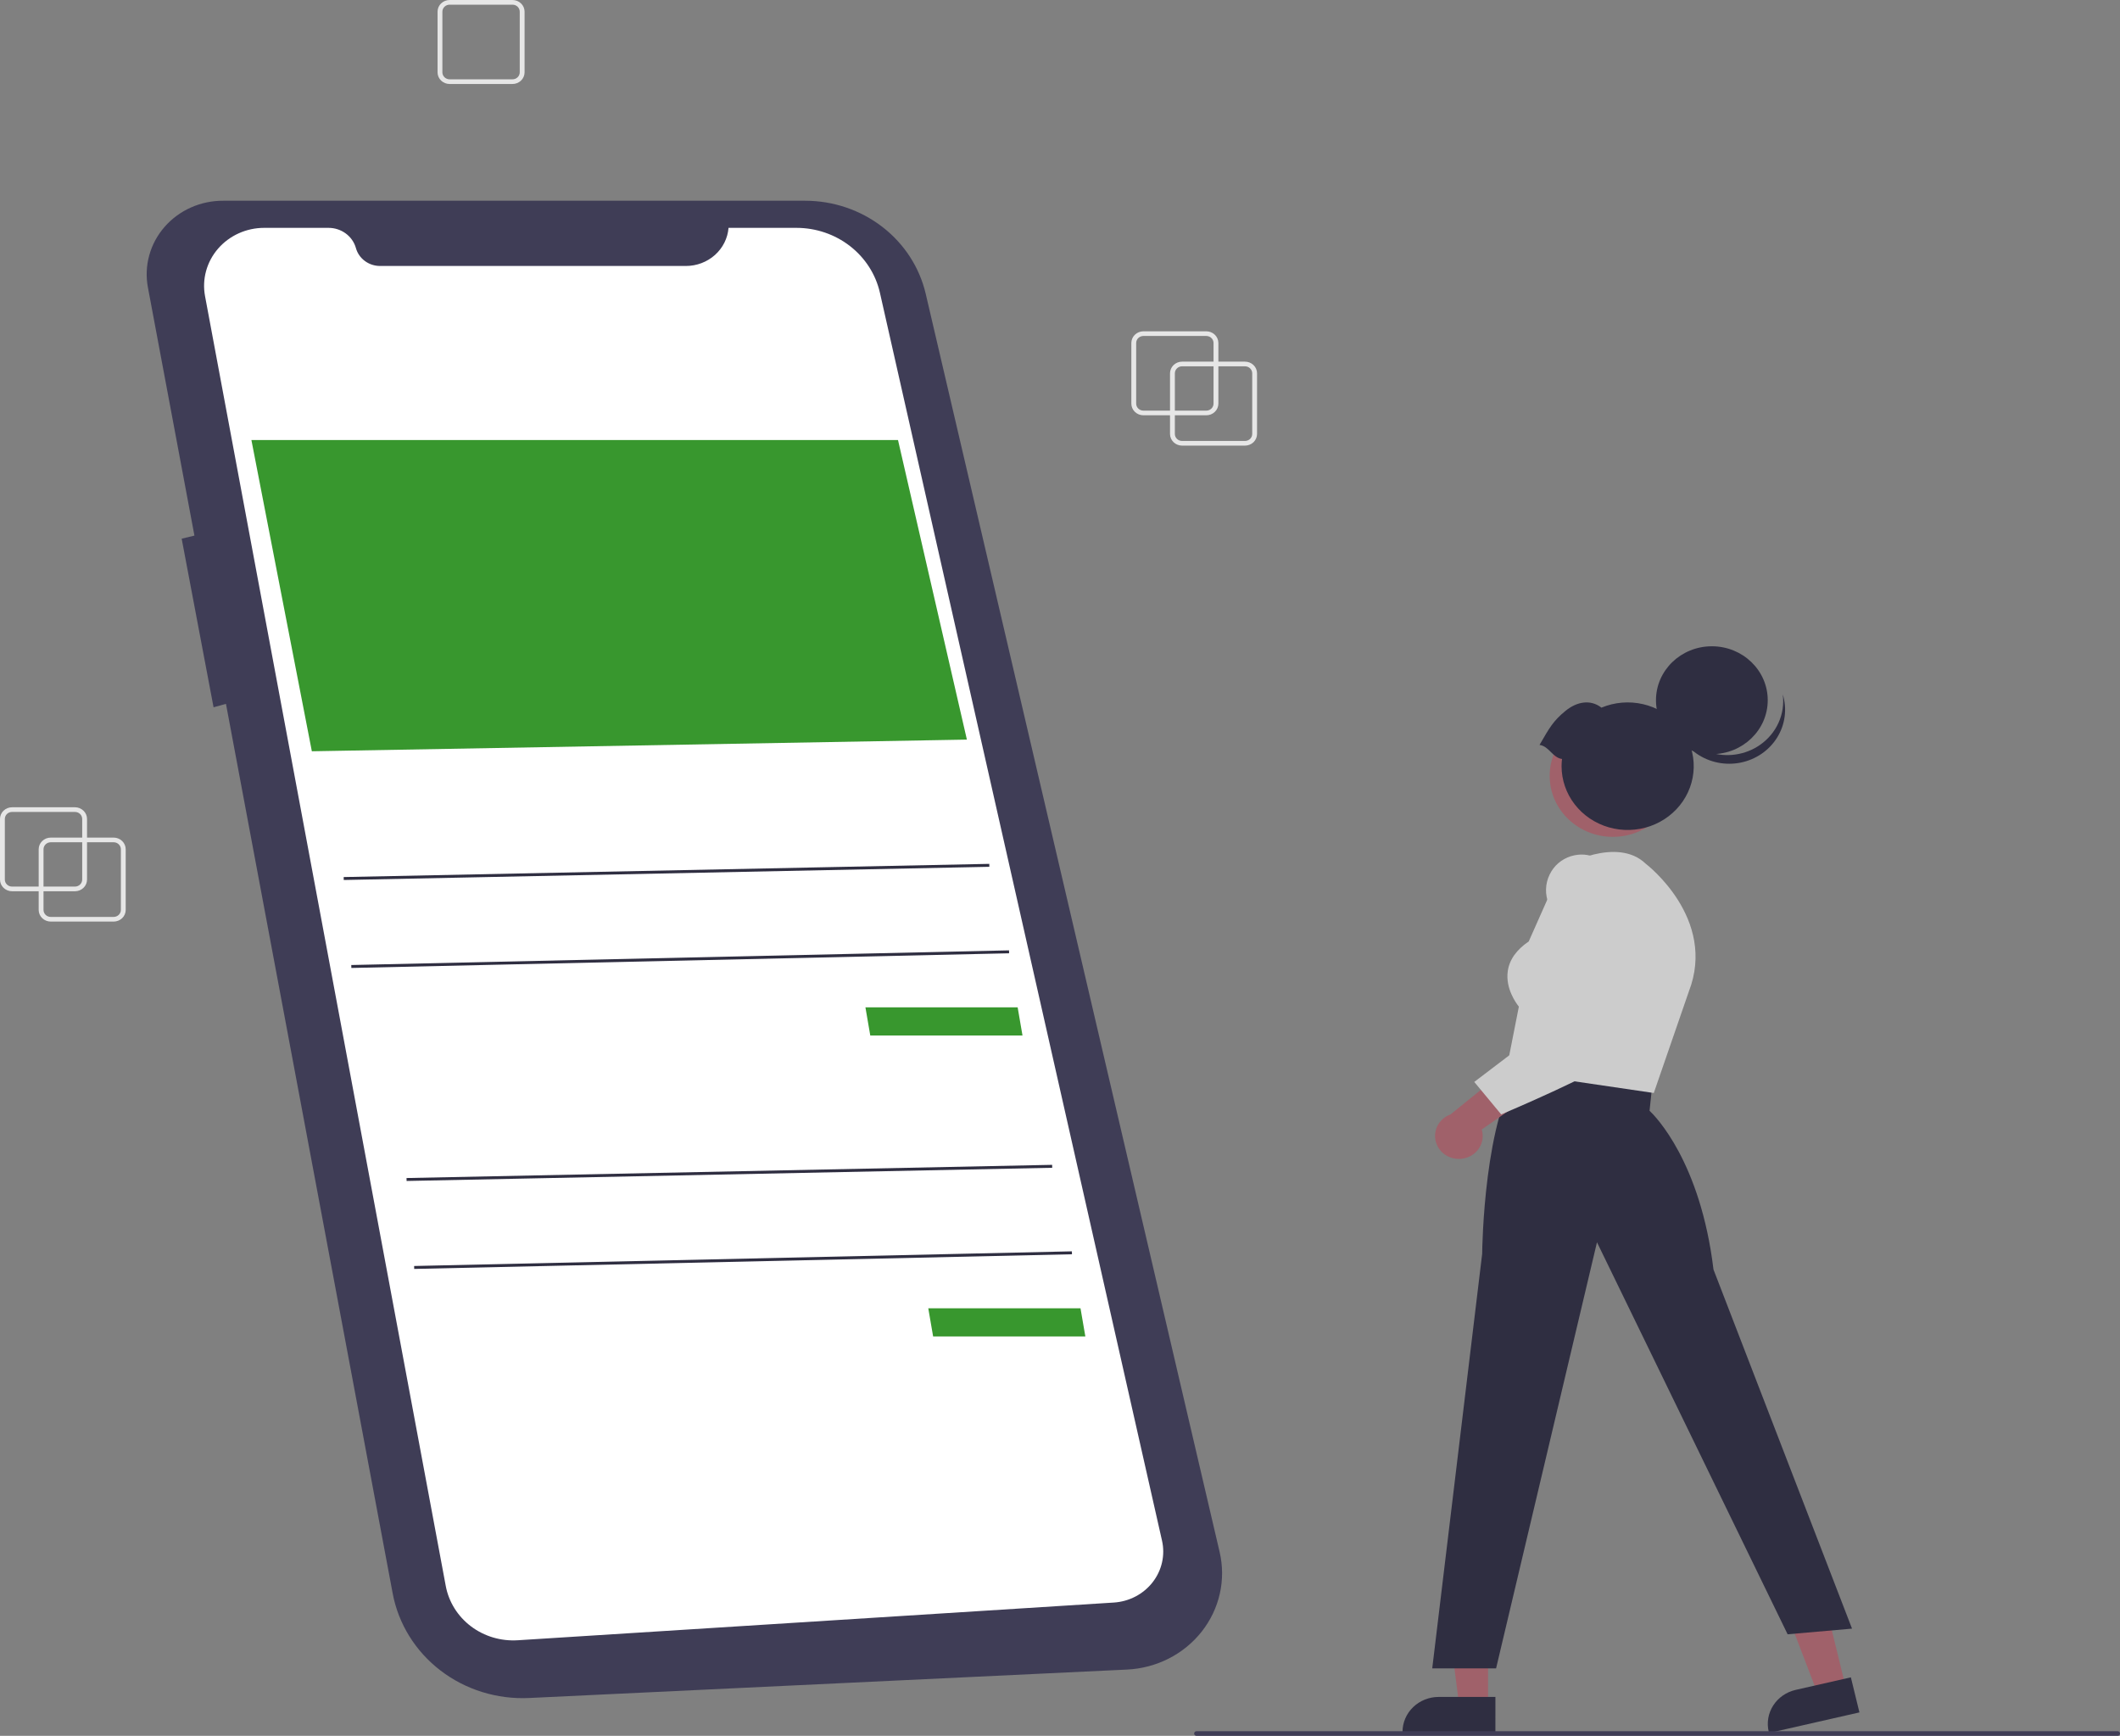 <svg width="331" height="271" viewBox="0 0 331 271" fill="none" xmlns="http://www.w3.org/2000/svg">
<rect x="0" y="0" width="331" height="271" fill="#808080" stroke="none"/>
<g clip-path="url(#clip0)">
<path d="M194.379 69.571H184.566C184.065 69.57 183.586 69.378 183.232 69.037C182.878 68.695 182.679 68.233 182.678 67.75V58.279C182.679 57.796 182.878 57.334 183.232 56.992C183.586 56.651 184.065 56.459 184.566 56.458H194.379C194.879 56.459 195.359 56.651 195.713 56.992C196.067 57.334 196.266 57.796 196.266 58.279V67.75C196.266 68.233 196.067 68.695 195.713 69.037C195.359 69.378 194.879 69.57 194.379 69.571V69.571ZM184.566 57.187C184.265 57.187 183.978 57.302 183.765 57.507C183.553 57.712 183.434 57.989 183.433 58.279V67.75C183.434 68.039 183.553 68.317 183.765 68.522C183.978 68.727 184.265 68.842 184.566 68.842H194.379C194.679 68.842 194.967 68.727 195.179 68.522C195.392 68.317 195.511 68.039 195.511 67.75V58.279C195.511 57.989 195.392 57.712 195.179 57.507C194.967 57.302 194.679 57.187 194.379 57.187H184.566Z" fill="#E6E6E6"/>
<path d="M80.016 13.113H70.203C69.703 13.112 69.223 12.92 68.869 12.579C68.515 12.237 68.316 11.774 68.316 11.292V1.821C68.316 1.338 68.515 0.875 68.869 0.534C69.223 0.193 69.703 0.001 70.203 0H80.016C80.516 0.001 80.996 0.193 81.35 0.534C81.704 0.875 81.903 1.338 81.903 1.821V11.292C81.903 11.774 81.704 12.237 81.35 12.579C80.996 12.92 80.516 13.112 80.016 13.113V13.113ZM70.203 0.728C69.903 0.729 69.615 0.844 69.403 1.049C69.19 1.254 69.071 1.532 69.07 1.821V11.292C69.071 11.581 69.19 11.859 69.403 12.064C69.615 12.269 69.903 12.384 70.203 12.384H80.016C80.316 12.384 80.604 12.269 80.817 12.064C81.029 11.859 81.148 11.581 81.148 11.292V1.821C81.148 1.532 81.029 1.254 80.817 1.049C80.604 0.844 80.316 0.729 80.016 0.728H70.203Z" fill="#E6E6E6"/>
<path d="M188.34 64.836H178.527C178.026 64.835 177.547 64.643 177.193 64.302C176.839 63.96 176.64 63.497 176.639 63.014V53.544C176.64 53.061 176.839 52.598 177.193 52.257C177.547 51.915 178.026 51.723 178.527 51.723H188.34C188.84 51.723 189.32 51.915 189.674 52.257C190.027 52.598 190.226 53.061 190.227 53.544V63.014C190.226 63.497 190.027 63.96 189.674 64.302C189.32 64.643 188.84 64.835 188.34 64.836V64.836ZM178.527 52.451C178.226 52.452 177.939 52.567 177.726 52.772C177.514 52.976 177.395 53.254 177.394 53.544V63.014C177.395 63.304 177.514 63.582 177.726 63.787C177.939 63.992 178.226 64.107 178.527 64.107H188.34C188.64 64.107 188.928 63.992 189.14 63.787C189.352 63.582 189.472 63.304 189.472 63.014V53.544C189.472 53.254 189.352 52.976 189.14 52.772C188.928 52.567 188.64 52.452 188.34 52.451H178.527Z" fill="#E6E6E6"/>
<path d="M17.739 143.878H7.926C7.426 143.877 6.946 143.685 6.592 143.344C6.239 143.002 6.04 142.539 6.039 142.056V132.586C6.04 132.103 6.239 131.64 6.592 131.299C6.946 130.957 7.426 130.765 7.926 130.765H17.739C18.24 130.765 18.72 130.957 19.073 131.299C19.427 131.64 19.626 132.103 19.627 132.586V142.056C19.626 142.539 19.427 143.002 19.073 143.344C18.72 143.685 18.24 143.877 17.739 143.878V143.878ZM7.926 131.493C7.626 131.493 7.338 131.609 7.126 131.814C6.914 132.018 6.794 132.296 6.794 132.586V142.056C6.794 142.346 6.914 142.624 7.126 142.829C7.338 143.034 7.626 143.149 7.926 143.149H17.739C18.04 143.149 18.328 143.034 18.54 142.829C18.752 142.624 18.872 142.346 18.872 142.056V132.586C18.872 132.296 18.752 132.018 18.54 131.814C18.328 131.609 18.04 131.493 17.739 131.493H7.926Z" fill="#E6E6E6"/>
<path d="M11.7 139.142H1.887C1.387 139.142 0.907 138.95 0.553 138.608C0.2 138.267 0.001 137.804 0 137.321V127.851C0.001 127.368 0.2 126.905 0.553 126.563C0.907 126.222 1.387 126.03 1.887 126.029H11.7C12.201 126.03 12.681 126.222 13.034 126.563C13.388 126.905 13.587 127.368 13.588 127.851V137.321C13.587 137.804 13.388 138.267 13.034 138.608C12.681 138.95 12.201 139.142 11.7 139.142V139.142ZM1.887 126.758C1.587 126.758 1.299 126.873 1.087 127.078C0.875 127.283 0.755 127.561 0.755 127.851V137.321C0.755 137.611 0.875 137.888 1.087 138.093C1.299 138.298 1.587 138.413 1.887 138.414H11.7C12.001 138.413 12.289 138.298 12.501 138.093C12.713 137.888 12.832 137.611 12.833 137.321V127.851C12.832 127.561 12.713 127.283 12.501 127.078C12.289 126.873 12.001 126.758 11.7 126.758H1.887Z" fill="#E6E6E6"/>
<path d="M34.886 31.339H125.703C130.085 31.339 134.337 32.778 137.76 35.419C141.183 38.061 143.572 41.747 144.536 45.873L190.424 242.3C190.924 244.442 190.933 246.664 190.45 248.81C189.966 250.957 189.002 252.975 187.625 254.723C186.248 256.472 184.491 257.908 182.478 258.932C180.464 259.956 178.243 260.543 175.97 260.651L82.61 265.09C77.611 265.328 72.693 263.802 68.774 260.798C64.855 257.793 62.202 253.515 61.311 248.762L35.281 109.886L33.344 110.42L28.364 84.098L30.357 83.617L23.091 44.852C22.78 43.191 22.852 41.485 23.303 39.855C23.753 38.224 24.57 36.71 25.697 35.42C26.823 34.129 28.231 33.094 29.819 32.389C31.408 31.684 33.138 31.325 34.886 31.339V31.339Z" fill="#3F3D56"/>
<path d="M113.747 35.573H124.348C127.392 35.573 130.345 36.578 132.716 38.421C135.087 40.264 136.734 42.834 137.383 45.704L181.429 240.528C181.683 241.65 181.682 242.811 181.428 243.933C181.174 245.054 180.672 246.11 179.957 247.027C179.241 247.944 178.329 248.702 177.283 249.248C176.236 249.794 175.08 250.115 173.893 250.19L80.835 256.076C78.209 256.242 75.612 255.469 73.54 253.906C71.467 252.342 70.064 250.096 69.597 247.597L32.013 46.228C31.769 44.924 31.825 43.585 32.177 42.305C32.528 41.025 33.167 39.835 34.047 38.819C34.927 37.803 36.028 36.986 37.271 36.425C38.514 35.864 39.869 35.573 41.242 35.573H51.298C52.272 35.573 53.218 35.883 53.99 36.454C54.763 37.026 55.319 37.827 55.572 38.734V38.734C55.795 39.535 56.286 40.242 56.968 40.746C57.65 41.251 58.486 41.524 59.345 41.524H107.088C108.77 41.524 110.391 40.911 111.626 39.808C112.86 38.705 113.618 37.192 113.747 35.573L113.747 35.573Z" fill="white"/>
<path d="M39.253 68.699H140.208L150.963 115.466L48.689 117.288L39.253 68.699Z" fill="#38972E"/>
<path d="M135.122 157.266H158.889L159.644 161.657H135.876L135.122 157.266Z" fill="#38972E"/>
<path d="M154.459 134.865L53.66 136.925L53.67 137.383L154.469 135.323L154.459 134.865Z" fill="#2F2E41"/>
<path d="M157.542 148.369L54.846 150.658L54.856 151.116L157.553 148.827L157.542 148.369Z" fill="#2F2E41"/>
<path d="M144.935 204.253H168.702L169.457 208.644H145.69L144.935 204.253Z" fill="#38972E"/>
<path d="M164.273 181.853L63.473 183.913L63.483 184.371L164.283 182.311L164.273 181.853Z" fill="#2F2E41"/>
<path d="M167.356 195.358L64.659 197.646L64.67 198.104L167.367 195.815L167.356 195.358Z" fill="#2F2E41"/>
<path d="M232.334 266.34L227.837 266.339L225.697 249.6L232.334 249.6L232.334 266.34Z" fill="#A0616A"/>
<path d="M233.48 270.547L218.98 270.547V270.37C218.98 268.925 219.575 267.54 220.633 266.518C221.692 265.497 223.127 264.923 224.624 264.923H224.624L233.481 264.923L233.48 270.547Z" fill="#2F2E41"/>
<path d="M288.2 263.498L283.823 264.493L277.764 248.672L284.225 247.204L288.2 263.498Z" fill="#A0616A"/>
<path d="M290.316 267.339L276.201 270.547L276.159 270.375C275.816 268.969 276.066 267.489 276.854 266.26C277.641 265.032 278.902 264.156 280.359 263.824L280.36 263.824L288.98 261.865L290.316 267.339Z" fill="#2F2E41"/>
<path d="M231.415 195.734C231.423 194.861 231.691 174.274 237.539 166.49L237.625 166.375L258.004 169.088L257.548 173.409C258.444 174.251 265.495 181.361 267.531 198.197L289.161 254.261L279.105 255.143L249.339 193.943L233.586 260.467H223.618L231.415 195.734Z" fill="#2F2E41"/>
<path d="M235.151 167.249L237.143 157.156C236.754 156.672 235.026 154.346 235.41 151.619C235.661 149.839 236.762 148.279 238.682 146.98L243.845 135.354L243.915 135.314C244.262 135.116 252.483 130.529 256.965 134.857C257.077 134.941 268.112 143.394 263.681 154.798L258.21 170.637L235.151 167.249Z" fill="#CCCCCC"/>
<path d="M228.221 180.904C228.758 180.845 229.275 180.672 229.736 180.399C230.197 180.126 230.59 179.759 230.887 179.324C231.185 178.888 231.38 178.395 231.459 177.879C231.538 177.363 231.499 176.836 231.344 176.336L242.007 168.922L235.624 166.579L226.477 173.979C225.624 174.285 224.917 174.883 224.49 175.659C224.064 176.435 223.947 177.335 224.162 178.189C224.377 179.042 224.908 179.79 225.657 180.291C226.405 180.791 227.317 181.009 228.221 180.904V180.904Z" fill="#A0616A"/>
<path d="M230.18 168.91L246.459 156.533L241.62 140.576C241.392 139.82 241.327 139.027 241.43 138.247C241.533 137.466 241.802 136.714 242.219 136.038C242.606 135.401 243.126 134.848 243.746 134.416C244.367 133.984 245.074 133.681 245.822 133.528C248.609 132.959 251.139 134.465 253.34 138.005L253.357 138.037C253.721 138.896 262.201 159.127 255.726 163.454C249.392 167.686 234.703 173.846 234.555 173.908L234.383 173.98L230.18 168.91Z" fill="#CCCCCC"/>
<path d="M251.816 130.649C257.262 130.649 261.677 126.388 261.677 121.132C261.677 115.876 257.262 111.615 251.816 111.615C246.369 111.615 241.954 115.876 241.954 121.132C241.954 126.388 246.369 130.649 251.816 130.649Z" fill="#A0616A"/>
<path d="M267.276 117.735C272.094 117.735 276 113.966 276 109.316C276 104.666 272.094 100.896 267.276 100.896C262.458 100.896 258.552 104.666 258.552 109.316C258.552 113.966 262.458 117.735 267.276 117.735Z" fill="#2F2E41"/>
<path d="M274.801 116.288C273.672 117.075 272.364 117.59 270.986 117.79C269.608 117.99 268.201 117.868 266.882 117.435C265.563 117.002 264.37 116.271 263.404 115.302C262.438 114.333 261.727 113.155 261.329 111.867C261.479 113.022 261.876 114.134 262.495 115.133C263.113 116.132 263.939 116.997 264.921 117.673C265.903 118.348 267.02 118.82 268.201 119.058C269.381 119.296 270.6 119.295 271.78 119.056C272.96 118.816 274.076 118.344 275.058 117.667C276.039 116.99 276.864 116.124 277.481 115.124C278.098 114.124 278.494 113.012 278.643 111.857C278.792 110.702 278.691 109.53 278.347 108.414C278.543 109.913 278.317 111.435 277.693 112.82C277.069 114.205 276.07 115.403 274.801 116.288V116.288Z" fill="#2F2E41"/>
<path d="M240.372 116.297C241.895 113.666 242.478 112.567 244.441 110.967C246.178 109.552 248.314 109.136 250.037 110.477C252.075 109.627 254.343 109.434 256.503 109.927C258.664 110.42 260.602 111.573 262.03 113.214C263.458 114.855 264.299 116.896 264.429 119.035C264.559 121.174 263.97 123.296 262.751 125.087C261.531 126.877 259.746 128.24 257.66 128.974C255.573 129.707 253.298 129.771 251.171 129.157C249.044 128.542 247.179 127.282 245.853 125.564C244.527 123.845 243.811 121.759 243.811 119.617C243.813 119.24 243.836 118.865 243.882 118.491C242.384 118.288 241.869 116.5 240.372 116.297Z" fill="#2F2E41"/>
<path d="M330.623 271H186.82C186.72 271 186.624 270.962 186.553 270.893C186.482 270.825 186.442 270.732 186.442 270.636C186.442 270.539 186.482 270.446 186.553 270.378C186.624 270.31 186.72 270.271 186.82 270.271H330.623C330.723 270.271 330.819 270.31 330.889 270.378C330.96 270.446 331 270.539 331 270.636C331 270.732 330.96 270.825 330.889 270.893C330.819 270.962 330.723 271 330.623 271Z" fill="#3F3D56"/>
</g>
<defs>
<clipPath id="clip0">
<rect width="331" height="271" fill="white"/>
</clipPath>
</defs>
</svg>
